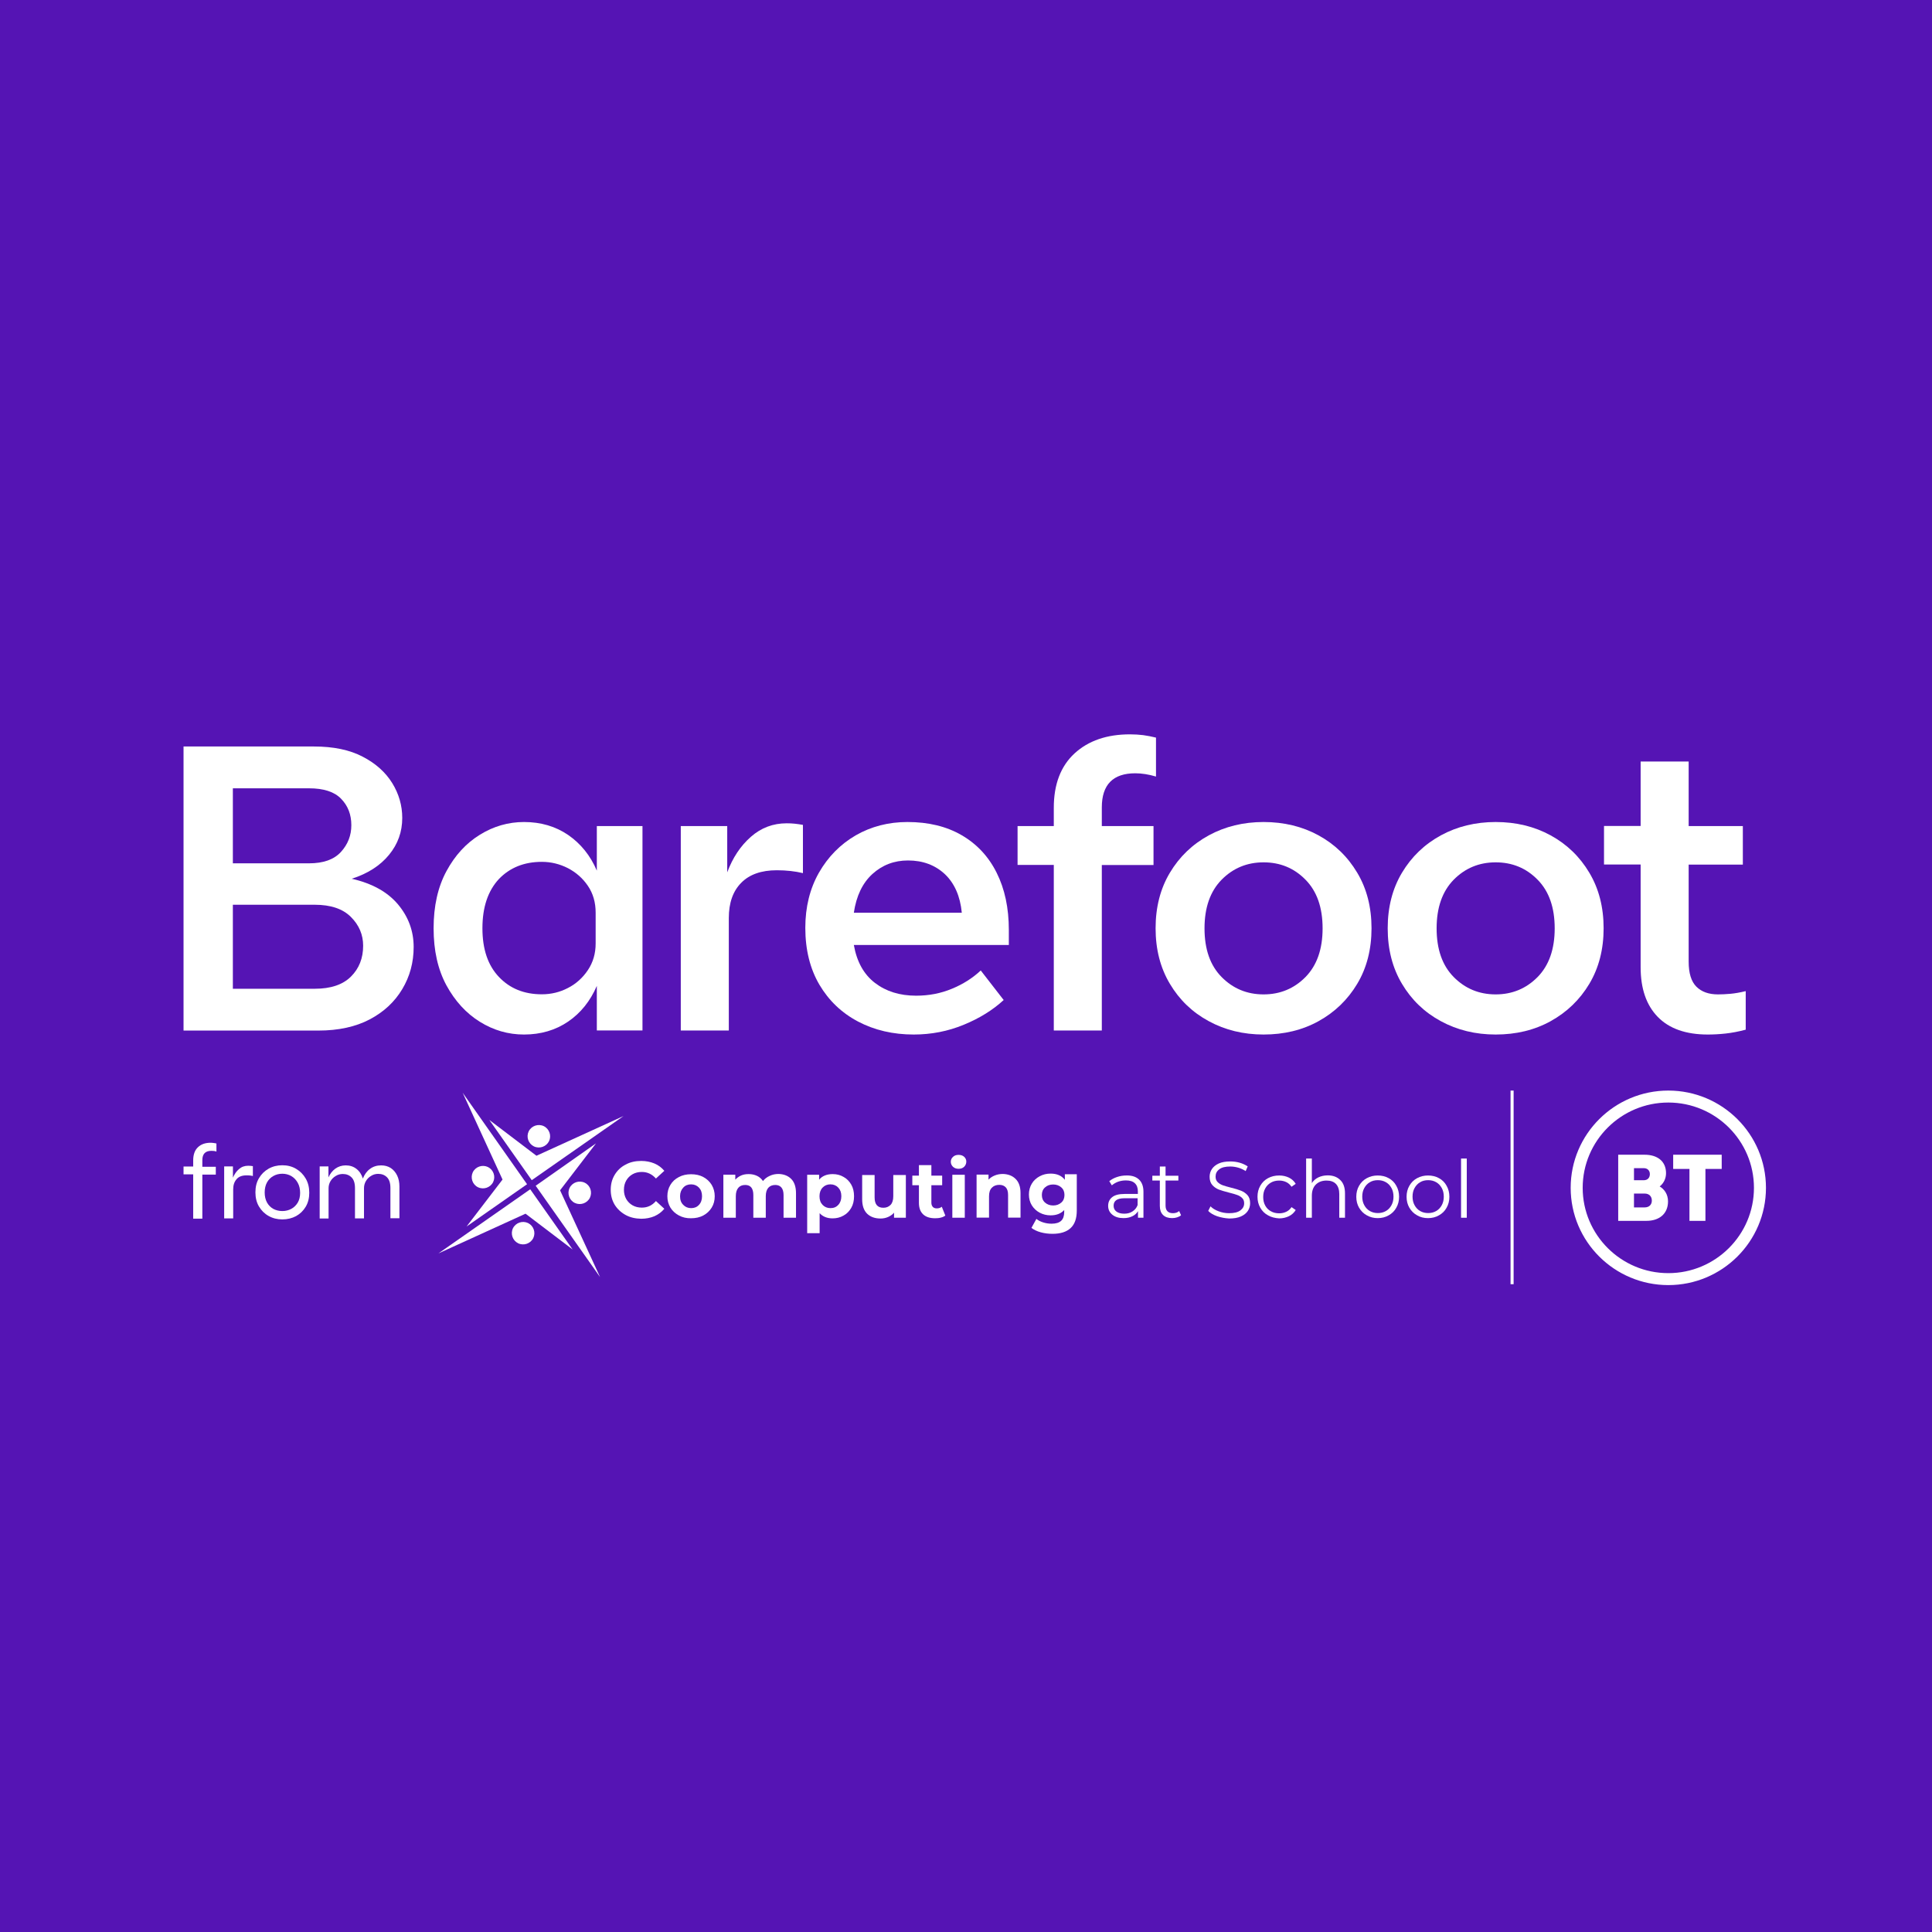<svg width="222" height="222" viewBox="0 0 222 222" fill="none" xmlns="http://www.w3.org/2000/svg">
<path d="M0 0H222V222H0V0Z" fill="#5514B4"/>
<g clip-path="url(#clip0)">
<path d="M21.09 85.777H36.061C38.308 85.777 40.178 86.163 41.671 86.947C43.165 87.719 44.294 88.73 45.069 89.98C45.833 91.218 46.221 92.558 46.221 93.989C46.221 95.579 45.719 96.987 44.704 98.225C43.689 99.463 42.264 100.383 40.417 100.974C42.755 101.508 44.522 102.485 45.73 103.916C46.928 105.347 47.532 106.982 47.532 108.811C47.532 110.583 47.099 112.195 46.221 113.66C45.343 115.126 44.1 116.284 42.481 117.136C40.862 117.988 38.889 118.419 36.586 118.419H21.09V85.777ZM35.503 90.582H26.757V99.202H35.503C37.156 99.202 38.376 98.77 39.174 97.896C39.972 97.022 40.371 95.999 40.371 94.818C40.371 93.603 39.984 92.592 39.197 91.786C38.422 90.979 37.19 90.582 35.503 90.582ZM36.153 103.961H26.757V113.615H36.164C38 113.615 39.391 113.149 40.326 112.218C41.261 111.287 41.728 110.106 41.728 108.674C41.728 107.402 41.261 106.301 40.326 105.369C39.391 104.427 38 103.961 36.153 103.961Z" fill="white"/>
<path d="M60.211 118.874C58.398 118.874 56.711 118.386 55.137 117.409C53.564 116.432 52.287 115.035 51.295 113.218C50.314 111.401 49.824 109.22 49.824 106.665C49.824 104.12 50.314 101.928 51.295 100.111C52.275 98.294 53.552 96.897 55.137 95.92C56.711 94.944 58.41 94.455 60.211 94.455C62.15 94.455 63.837 94.955 65.285 95.943C66.733 96.942 67.839 98.305 68.58 100.043V94.921H73.825V118.408H68.58V113.286C67.828 115.024 66.733 116.398 65.285 117.386C63.837 118.374 62.138 118.874 60.211 118.874ZM55.434 106.665C55.434 109.061 56.061 110.924 57.326 112.253C58.592 113.593 60.234 114.252 62.264 114.252C63.324 114.252 64.327 114.013 65.262 113.525C66.197 113.048 66.961 112.355 67.554 111.469C68.147 110.583 68.444 109.561 68.444 108.414V104.87C68.444 103.689 68.147 102.667 67.554 101.792C66.961 100.918 66.197 100.248 65.262 99.759C64.327 99.282 63.324 99.032 62.264 99.032C60.234 99.032 58.592 99.691 57.326 101.008C56.072 102.36 55.434 104.234 55.434 106.665Z" fill="white"/>
<path d="M78.227 118.409V94.921H83.563V100.237C84.19 98.556 85.091 97.204 86.276 96.159C87.462 95.115 88.831 94.603 90.393 94.603C90.701 94.603 91.02 94.615 91.328 94.649C91.635 94.683 91.955 94.728 92.263 94.785V100.328C91.362 100.112 90.359 99.998 89.264 99.998C87.485 99.998 86.117 100.475 85.171 101.441C84.213 102.406 83.745 103.758 83.745 105.496V118.409H78.227Z" fill="white"/>
<path d="M115.329 114.91C114.086 116.057 112.547 117.011 110.745 117.75C108.932 118.499 107.017 118.874 104.987 118.874C102.616 118.874 100.483 118.374 98.602 117.386C96.709 116.387 95.238 114.978 94.155 113.15C93.083 111.321 92.536 109.141 92.536 106.619C92.536 104.223 93.061 102.11 94.098 100.282C95.147 98.453 96.55 97.022 98.328 95.988C100.107 94.966 102.091 94.455 104.269 94.455C106.675 94.455 108.75 94.955 110.495 95.966C112.239 96.977 113.585 98.408 114.52 100.282C115.454 102.144 115.922 104.336 115.922 106.858V108.584H98.112C98.454 110.515 99.263 111.969 100.54 112.945C101.817 113.922 103.391 114.411 105.261 114.411C106.732 114.411 108.1 114.149 109.377 113.616C110.654 113.093 111.76 112.389 112.695 111.514L115.329 114.91ZM104.337 98.873C102.741 98.873 101.384 99.396 100.244 100.429C99.104 101.474 98.397 102.951 98.112 104.881H110.517C110.335 102.985 109.685 101.508 108.579 100.452C107.462 99.407 106.048 98.873 104.337 98.873Z" fill="white"/>
<path d="M121.088 118.409V99.384H116.926V94.921H121.088V92.82C121.088 90.117 121.886 88.038 123.471 86.573C125.067 85.108 127.188 84.381 129.844 84.381C130.38 84.381 130.882 84.415 131.361 84.472C131.84 84.54 132.33 84.631 132.832 84.756V89.231C131.988 88.981 131.19 88.856 130.449 88.856C127.895 88.856 126.606 90.162 126.606 92.774V94.921H132.547V99.396H126.606V118.409H121.088Z" fill="white"/>
<path d="M145.192 118.874C142.877 118.874 140.779 118.363 138.898 117.341C137.005 116.319 135.523 114.888 134.428 113.048C133.333 111.219 132.786 109.084 132.786 106.665C132.786 104.245 133.333 102.11 134.428 100.282C135.523 98.453 137.005 97.022 138.898 95.988C140.779 94.966 142.877 94.455 145.192 94.455C147.529 94.455 149.639 94.966 151.508 95.988C153.378 97.011 154.861 98.442 155.955 100.282C157.05 102.11 157.597 104.245 157.597 106.665C157.597 109.084 157.05 111.219 155.955 113.048C154.861 114.876 153.378 116.307 151.508 117.341C149.639 118.374 147.529 118.874 145.192 118.874ZM145.192 114.263C147.096 114.263 148.704 113.593 150.015 112.264C151.326 110.924 151.976 109.061 151.976 106.676C151.976 104.279 151.326 102.417 150.015 101.088C148.704 99.748 147.096 99.089 145.192 99.089C143.288 99.089 141.68 99.759 140.369 101.088C139.057 102.428 138.407 104.291 138.407 106.676C138.407 109.072 139.057 110.935 140.369 112.264C141.68 113.593 143.288 114.263 145.192 114.263Z" fill="white"/>
<path d="M171.861 118.874C169.546 118.874 167.448 118.363 165.567 117.341C163.674 116.319 162.192 114.888 161.097 113.048C160.003 111.219 159.456 109.084 159.456 106.665C159.456 104.245 160.003 102.11 161.097 100.282C162.192 98.453 163.674 97.022 165.567 95.988C167.448 94.966 169.546 94.455 171.861 94.455C174.199 94.455 176.308 94.966 178.178 95.988C180.048 97.011 181.53 98.442 182.625 100.282C183.719 102.11 184.267 104.245 184.267 106.665C184.267 109.084 183.719 111.219 182.625 113.048C181.53 114.876 180.048 116.307 178.178 117.341C176.308 118.374 174.199 118.874 171.861 118.874ZM171.861 114.263C173.765 114.263 175.373 113.593 176.684 112.264C177.995 110.924 178.645 109.061 178.645 106.676C178.645 104.279 177.995 102.417 176.684 101.088C175.373 99.748 173.765 99.089 171.861 99.089C169.957 99.089 168.349 99.759 167.038 101.088C165.727 102.428 165.077 104.291 165.077 106.676C165.077 109.072 165.727 110.935 167.038 112.264C168.349 113.593 169.957 114.263 171.861 114.263Z" fill="white"/>
<path d="M188.52 111.139V99.339H184.312V94.909H188.52V87.504H194.039V94.921H200.264V99.35H194.039V110.492C194.039 111.832 194.335 112.786 194.928 113.377C195.521 113.967 196.342 114.263 197.414 114.263C197.847 114.263 198.326 114.24 198.839 114.194C199.352 114.149 199.933 114.047 200.595 113.888V118.317C199.785 118.533 199.01 118.681 198.28 118.76C197.55 118.84 196.866 118.874 196.239 118.874C193.708 118.874 191.792 118.192 190.481 116.841C189.17 115.489 188.52 113.593 188.52 111.139Z" fill="white"/>
<path d="M192.248 132.686H197.836V134.321H195.966V140.284H194.13V134.321H192.26V132.686H192.248ZM191.701 146.292C186.274 146.292 181.861 141.897 181.861 136.49C181.861 131.084 186.274 126.689 191.701 126.689C197.129 126.689 201.541 131.084 201.541 136.49C201.541 141.897 197.129 146.292 191.701 146.292ZM191.701 147.666C197.893 147.666 202.921 142.658 202.921 136.49C202.921 130.323 197.893 125.314 191.701 125.314C185.51 125.314 180.481 130.323 180.481 136.49C180.481 142.658 185.51 147.666 191.701 147.666ZM189.808 137.956C189.808 137.479 189.501 137.149 188.987 137.149H187.756V138.739H188.987C189.501 138.739 189.808 138.421 189.808 137.956ZM189.58 134.912C189.58 134.514 189.318 134.23 188.885 134.23H187.756V135.616H188.885C189.318 135.616 189.58 135.332 189.58 134.912ZM191.667 138.046C191.667 139.489 190.641 140.284 189.193 140.284H185.943V132.686H188.976C190.447 132.686 191.439 133.435 191.439 134.809C191.439 135.434 191.154 135.991 190.709 136.331C191.222 136.627 191.667 137.217 191.667 138.046Z" fill="white"/>
<path d="M22.199 140.001V134.942H21.09V134.041H22.199V133.344C22.199 132.66 22.389 132.152 22.754 131.817C23.119 131.468 23.615 131.309 24.213 131.309C24.33 131.309 24.432 131.323 24.549 131.338C24.651 131.352 24.767 131.367 24.87 131.396V132.326C24.753 132.282 24.651 132.253 24.563 132.253C24.461 132.239 24.374 132.239 24.286 132.239C23.586 132.239 23.25 132.602 23.25 133.314V134.07H24.797V134.971H23.25V140.03H22.199V140.001Z" fill="white"/>
<path d="M25.759 140V134.026H26.766V135.319C26.941 134.912 27.174 134.578 27.466 134.331C27.773 134.069 28.108 133.953 28.517 133.953C28.692 133.953 28.867 133.968 29.057 133.997V135.13C28.94 135.101 28.823 135.087 28.706 135.072C28.59 135.058 28.458 135.058 28.312 135.058C27.816 135.058 27.422 135.203 27.174 135.508C26.912 135.814 26.795 136.192 26.795 136.671V140H25.759Z" fill="white"/>
<path d="M32.443 140.118C31.859 140.118 31.334 139.987 30.867 139.725C30.4 139.463 30.035 139.1 29.758 138.635C29.48 138.17 29.349 137.617 29.349 137.007C29.349 136.382 29.48 135.844 29.758 135.379C30.035 134.914 30.4 134.551 30.867 134.289C31.334 134.027 31.859 133.896 32.443 133.896C33.026 133.896 33.552 134.027 34.019 134.303C34.486 134.58 34.85 134.943 35.128 135.423C35.405 135.902 35.536 136.44 35.536 137.051C35.536 137.661 35.405 138.199 35.128 138.664C34.85 139.129 34.486 139.478 34.019 139.74C33.552 139.987 33.026 140.118 32.443 140.118ZM32.443 139.158C32.822 139.158 33.158 139.071 33.464 138.911C33.77 138.751 34.019 138.504 34.208 138.199C34.398 137.879 34.486 137.501 34.486 137.065C34.486 136.629 34.398 136.237 34.208 135.902C34.019 135.568 33.785 135.321 33.464 135.132C33.158 134.958 32.807 134.87 32.443 134.87C32.063 134.87 31.713 134.958 31.407 135.132C31.1 135.306 30.852 135.553 30.677 135.873C30.502 136.193 30.414 136.585 30.414 137.022C30.414 137.458 30.502 137.85 30.677 138.17C30.852 138.49 31.1 138.737 31.407 138.911C31.713 139.071 32.063 139.158 32.443 139.158Z" fill="white"/>
<path d="M36.733 140V134.026H37.74V135.291C37.93 134.869 38.193 134.535 38.528 134.288C38.878 134.041 39.272 133.91 39.725 133.91C40.206 133.91 40.615 134.041 40.965 134.317C41.315 134.593 41.549 134.957 41.695 135.422C41.884 134.957 42.147 134.579 42.512 134.317C42.877 134.041 43.3 133.91 43.796 133.91C44.219 133.91 44.584 134.012 44.905 134.215C45.211 134.419 45.459 134.71 45.635 135.073C45.81 135.436 45.897 135.858 45.897 136.338V139.986H44.861V136.512C44.861 135.945 44.73 135.538 44.467 135.276C44.205 135.015 43.869 134.884 43.46 134.884C43.169 134.884 42.891 134.957 42.643 135.117C42.395 135.262 42.191 135.465 42.045 135.713C41.899 135.96 41.826 136.236 41.826 136.526V140H40.79V136.526C40.79 135.96 40.659 135.553 40.396 135.291C40.133 135.029 39.798 134.899 39.389 134.899C39.097 134.899 38.82 134.971 38.572 135.131C38.324 135.276 38.12 135.48 37.974 135.727C37.828 135.974 37.755 136.25 37.755 136.541V140.015H36.733V140Z" fill="white"/>
<path d="M173.925 125.314H173.572V147.564H173.925V125.314Z" fill="white"/>
<path d="M71.884 139.607C71.359 139.316 70.936 138.924 70.629 138.43C70.323 137.921 70.177 137.354 70.177 136.714C70.177 136.075 70.323 135.508 70.629 134.999C70.936 134.491 71.344 134.098 71.884 133.822C72.409 133.531 73.008 133.4 73.679 133.4C74.233 133.4 74.744 133.502 75.196 133.691C75.649 133.88 76.028 134.171 76.335 134.534L75.371 135.421C74.934 134.927 74.394 134.665 73.752 134.665C73.358 134.665 72.993 134.752 72.687 134.927C72.38 135.101 72.132 135.348 71.957 135.653C71.782 135.959 71.694 136.322 71.694 136.714C71.694 137.107 71.782 137.47 71.957 137.775C72.132 138.081 72.38 138.328 72.687 138.502C72.993 138.677 73.358 138.764 73.752 138.764C74.394 138.764 74.934 138.517 75.371 138.008L76.335 138.895C76.028 139.273 75.649 139.549 75.196 139.752C74.744 139.941 74.233 140.043 73.679 140.043C73.008 140.028 72.409 139.898 71.884 139.607Z" fill="white"/>
<path d="M80.318 138.445C80.552 138.198 80.668 137.864 80.668 137.457C80.668 137.035 80.552 136.716 80.318 136.468C80.085 136.221 79.778 136.091 79.413 136.091C79.049 136.091 78.742 136.207 78.509 136.468C78.275 136.716 78.144 137.05 78.144 137.457C78.144 137.878 78.26 138.198 78.509 138.445C78.742 138.692 79.049 138.823 79.413 138.823C79.778 138.823 80.085 138.707 80.318 138.445ZM78.012 139.666C77.604 139.448 77.268 139.143 77.035 138.765C76.801 138.373 76.685 137.937 76.685 137.457C76.685 136.963 76.801 136.527 77.035 136.149C77.268 135.756 77.589 135.466 78.012 135.248C78.421 135.029 78.888 134.928 79.413 134.928C79.939 134.928 80.406 135.029 80.814 135.248C81.223 135.466 81.544 135.771 81.777 136.149C82.011 136.541 82.127 136.977 82.127 137.457C82.127 137.951 82.011 138.387 81.777 138.765C81.544 139.143 81.223 139.448 80.814 139.666C80.406 139.884 79.939 139.986 79.413 139.986C78.888 140.001 78.421 139.884 78.012 139.666Z" fill="white"/>
<path d="M90.912 135.463C91.277 135.827 91.466 136.379 91.466 137.106V139.926H90.036V137.324C90.036 136.931 89.949 136.641 89.788 136.452C89.628 136.263 89.394 136.161 89.088 136.161C88.752 136.161 88.49 136.263 88.285 136.481C88.096 136.699 87.993 137.019 87.993 137.455V139.926H86.563V137.324C86.563 136.553 86.257 136.161 85.629 136.161C85.294 136.161 85.031 136.263 84.841 136.481C84.652 136.699 84.55 137.019 84.55 137.455V139.926H83.12V134.984H84.491V135.551C84.681 135.347 84.9 135.187 85.162 135.071C85.425 134.955 85.717 134.911 86.038 134.911C86.388 134.911 86.709 134.984 86.987 135.115C87.264 135.245 87.497 135.449 87.672 135.71C87.877 135.449 88.125 135.26 88.446 135.115C88.752 134.969 89.088 134.896 89.467 134.896C90.051 134.911 90.547 135.1 90.912 135.463Z" fill="white"/>
<path d="M96.326 138.444C96.559 138.197 96.676 137.863 96.676 137.456C96.676 137.034 96.559 136.714 96.326 136.467C96.093 136.22 95.786 136.089 95.421 136.089C95.056 136.089 94.75 136.22 94.517 136.467C94.283 136.714 94.166 137.049 94.166 137.456C94.166 137.877 94.283 138.197 94.517 138.444C94.75 138.691 95.056 138.822 95.421 138.822C95.801 138.822 96.093 138.706 96.326 138.444ZM96.924 135.232C97.304 135.435 97.596 135.741 97.814 136.119C98.033 136.496 98.135 136.947 98.135 137.456C98.135 137.964 98.033 138.415 97.814 138.793C97.596 139.171 97.304 139.476 96.924 139.68C96.545 139.898 96.122 139.999 95.669 139.999C95.042 139.999 94.546 139.796 94.181 139.403V141.7H92.751V134.985H94.123V135.552C94.473 135.13 94.998 134.912 95.684 134.912C96.136 134.912 96.559 135.014 96.924 135.232Z" fill="white"/>
<path d="M104.089 134.986V139.928H102.731V139.347C102.542 139.565 102.308 139.725 102.046 139.841C101.783 139.957 101.491 140.016 101.185 140.016C100.528 140.016 100.017 139.827 99.638 139.463C99.258 139.085 99.069 138.533 99.069 137.806V135.015H100.499V137.588C100.499 138.388 100.834 138.78 101.506 138.78C101.856 138.78 102.119 138.664 102.337 138.446C102.542 138.228 102.644 137.893 102.644 137.457V135.015H104.089V134.986Z" fill="white"/>
<path d="M108.626 139.68C108.481 139.782 108.305 139.869 108.101 139.913C107.897 139.971 107.678 139.986 107.445 139.986C106.861 139.986 106.394 139.84 106.073 139.535C105.752 139.23 105.591 138.794 105.591 138.212V136.192H104.833V135.087H105.591V133.881H107.021V135.087H108.262V136.192H107.021V138.198C107.021 138.401 107.08 138.561 107.182 138.677C107.284 138.794 107.445 138.852 107.634 138.852C107.868 138.852 108.057 138.794 108.218 138.663L108.626 139.68Z" fill="white"/>
<path d="M109.429 134.985H110.86V139.927H109.429V134.985ZM109.502 134.069C109.342 133.91 109.254 133.721 109.254 133.503C109.254 133.27 109.342 133.081 109.502 132.936C109.663 132.776 109.882 132.703 110.145 132.703C110.407 132.703 110.626 132.776 110.787 132.921C110.947 133.067 111.035 133.255 111.035 133.473C111.035 133.706 110.947 133.91 110.787 134.069C110.626 134.229 110.407 134.302 110.145 134.302C109.882 134.302 109.678 134.229 109.502 134.069Z" fill="white"/>
<path d="M116.696 135.463C117.075 135.827 117.265 136.379 117.265 137.091V139.911H115.835V137.309C115.835 136.917 115.748 136.626 115.572 136.437C115.397 136.248 115.149 136.147 114.828 136.147C114.464 136.147 114.172 136.263 113.967 136.481C113.748 136.699 113.646 137.033 113.646 137.469V139.911H112.216V134.969H113.588V135.551C113.778 135.347 114.011 135.187 114.303 135.071C114.58 134.955 114.901 134.896 115.237 134.896C115.835 134.911 116.331 135.1 116.696 135.463Z" fill="white"/>
<path d="M121.95 138.184C122.198 137.966 122.314 137.675 122.314 137.312C122.314 136.949 122.198 136.658 121.95 136.44C121.701 136.222 121.395 136.105 121.016 136.105C120.636 136.105 120.315 136.222 120.082 136.44C119.834 136.658 119.717 136.949 119.717 137.312C119.717 137.675 119.834 137.966 120.082 138.184C120.33 138.402 120.636 138.518 121.016 138.518C121.395 138.518 121.701 138.402 121.95 138.184ZM123.73 134.986V139.1C123.73 140.001 123.496 140.684 123.015 141.12C122.548 141.556 121.847 141.774 120.943 141.774C120.461 141.774 120.009 141.716 119.586 141.6C119.162 141.484 118.798 141.309 118.52 141.091L119.089 140.059C119.294 140.233 119.556 140.364 119.877 140.466C120.198 140.568 120.519 140.611 120.84 140.611C121.337 140.611 121.701 140.495 121.935 140.277C122.168 140.059 122.285 139.71 122.285 139.26V139.042C121.906 139.449 121.395 139.652 120.724 139.652C120.271 139.652 119.848 139.55 119.469 139.347C119.089 139.143 118.798 138.867 118.564 138.504C118.345 138.14 118.229 137.733 118.229 137.254C118.229 136.789 118.345 136.367 118.564 136.004C118.783 135.64 119.089 135.364 119.469 135.161C119.848 134.957 120.257 134.855 120.724 134.855C121.439 134.855 121.993 135.088 122.358 135.568V134.928H123.73V134.986Z" fill="white"/>
<path d="M130.135 139.199C130.398 139.025 130.602 138.792 130.719 138.472V137.688H129.201C128.37 137.688 127.961 137.978 127.961 138.545C127.961 138.821 128.063 139.054 128.282 139.214C128.501 139.374 128.793 139.461 129.187 139.461C129.566 139.461 129.873 139.374 130.135 139.199ZM130.879 135.536C131.215 135.856 131.39 136.321 131.39 136.932V139.926H130.763V139.17C130.617 139.417 130.398 139.621 130.121 139.752C129.829 139.897 129.493 139.97 129.099 139.97C128.559 139.97 128.136 139.839 127.815 139.577C127.494 139.315 127.333 138.981 127.333 138.56C127.333 138.153 127.479 137.818 127.786 137.571C128.078 137.324 128.559 137.193 129.216 137.193H130.748V136.903C130.748 136.481 130.631 136.176 130.398 135.958C130.164 135.74 129.829 135.638 129.376 135.638C129.07 135.638 128.778 135.682 128.486 135.783C128.209 135.885 127.961 136.031 127.757 136.205L127.465 135.725C127.713 135.522 128.005 135.362 128.355 135.246C128.705 135.129 129.055 135.071 129.435 135.071C130.062 135.057 130.544 135.217 130.879 135.536Z" fill="white"/>
<path d="M135.71 139.635C135.593 139.751 135.433 139.824 135.258 139.882C135.082 139.94 134.893 139.969 134.688 139.969C134.236 139.969 133.886 139.853 133.638 139.606C133.39 139.359 133.273 139.01 133.273 138.574V135.652H132.412V135.1H133.273V134.039H133.93V135.1H135.403V135.652H133.93V138.53C133.93 138.821 134.003 139.039 134.149 139.185C134.294 139.33 134.499 139.403 134.776 139.403C134.907 139.403 135.039 139.388 135.17 139.344C135.301 139.301 135.403 139.243 135.491 139.155L135.71 139.635Z" fill="white"/>
<path d="M139.854 139.753C139.416 139.593 139.081 139.404 138.833 139.142L139.095 138.619C139.329 138.852 139.635 139.04 140.029 139.186C140.408 139.331 140.817 139.404 141.226 139.404C141.809 139.404 142.232 139.302 142.524 139.084C142.816 138.866 142.962 138.604 142.962 138.27C142.962 138.008 142.889 137.805 142.729 137.66C142.568 137.5 142.378 137.383 142.16 137.311C141.926 137.224 141.62 137.136 141.211 137.035C140.729 136.918 140.336 136.788 140.044 136.686C139.752 136.57 139.504 136.395 139.299 136.163C139.095 135.93 138.993 135.61 138.993 135.218C138.993 134.898 139.081 134.593 139.256 134.331C139.431 134.069 139.693 133.851 140.044 133.692C140.394 133.532 140.846 133.459 141.372 133.459C141.736 133.459 142.101 133.503 142.451 133.604C142.802 133.706 143.108 133.851 143.371 134.026L143.137 134.564C142.86 134.389 142.583 134.258 142.276 134.171C141.97 134.084 141.663 134.04 141.372 134.04C140.802 134.04 140.379 134.142 140.102 134.36C139.81 134.578 139.679 134.854 139.679 135.203C139.679 135.465 139.752 135.668 139.912 135.828C140.073 135.988 140.263 136.104 140.496 136.192C140.729 136.279 141.051 136.366 141.445 136.468C141.911 136.584 142.305 136.7 142.597 136.817C142.889 136.933 143.137 137.107 143.341 137.325C143.546 137.558 143.648 137.863 143.648 138.256C143.648 138.575 143.56 138.881 143.385 139.142C143.21 139.404 142.947 139.622 142.583 139.782C142.218 139.942 141.78 140.014 141.24 140.014C140.744 139.985 140.292 139.898 139.854 139.753Z" fill="white"/>
<path d="M145.706 139.651C145.326 139.447 145.035 139.157 144.816 138.779C144.597 138.401 144.495 137.979 144.495 137.514C144.495 137.049 144.597 136.628 144.816 136.25C145.035 135.872 145.326 135.581 145.706 135.378C146.085 135.174 146.508 135.072 146.99 135.072C147.413 135.072 147.778 135.159 148.113 135.319C148.435 135.479 148.697 135.712 148.887 136.032L148.405 136.366C148.245 136.133 148.041 135.944 147.792 135.828C147.544 135.712 147.282 135.654 146.99 135.654C146.64 135.654 146.319 135.726 146.041 135.886C145.764 136.046 145.545 136.264 145.385 136.555C145.224 136.846 145.151 137.165 145.151 137.543C145.151 137.921 145.224 138.241 145.385 138.532C145.545 138.822 145.764 139.04 146.041 139.186C146.319 139.346 146.64 139.418 146.99 139.418C147.282 139.418 147.544 139.36 147.792 139.244C148.041 139.128 148.245 138.953 148.405 138.706L148.887 139.04C148.697 139.346 148.435 139.593 148.099 139.753C147.763 139.912 147.398 140 146.99 140C146.508 139.971 146.085 139.869 145.706 139.651Z" fill="white"/>
<path d="M154.009 135.596C154.374 135.945 154.549 136.454 154.549 137.137V139.927H153.892V137.195C153.892 136.701 153.761 136.308 153.513 136.047C153.265 135.785 152.9 135.654 152.433 135.654C151.908 135.654 151.499 135.814 151.192 136.119C150.886 136.424 150.74 136.861 150.74 137.398V139.927H150.083V133.125H150.74V135.945C150.915 135.669 151.163 135.451 151.484 135.291C151.791 135.145 152.156 135.058 152.564 135.058C153.162 135.058 153.644 135.233 154.009 135.596Z" fill="white"/>
<path d="M159.247 139.157C159.524 138.997 159.728 138.779 159.889 138.488C160.049 138.197 160.122 137.878 160.122 137.5C160.122 137.136 160.049 136.802 159.889 136.511C159.728 136.221 159.524 136.003 159.247 135.843C158.969 135.683 158.663 135.61 158.327 135.61C157.977 135.61 157.671 135.683 157.408 135.843C157.131 136.003 156.926 136.221 156.766 136.511C156.605 136.802 156.532 137.122 156.532 137.5C156.532 137.863 156.605 138.197 156.766 138.488C156.926 138.779 157.131 138.997 157.408 139.157C157.685 139.317 157.992 139.389 158.327 139.389C158.663 139.389 158.969 139.317 159.247 139.157ZM157.058 139.651C156.678 139.447 156.387 139.142 156.168 138.779C155.949 138.401 155.847 137.979 155.847 137.514C155.847 137.049 155.949 136.628 156.168 136.25C156.387 135.872 156.678 135.581 157.058 135.378C157.437 135.174 157.846 135.072 158.313 135.072C158.78 135.072 159.203 135.174 159.568 135.378C159.947 135.581 160.239 135.872 160.443 136.25C160.662 136.628 160.764 137.049 160.764 137.514C160.764 137.979 160.662 138.401 160.443 138.779C160.239 139.157 159.932 139.447 159.568 139.651C159.188 139.869 158.765 139.971 158.313 139.971C157.86 139.971 157.437 139.869 157.058 139.651Z" fill="white"/>
<path d="M165.025 139.157C165.303 138.997 165.507 138.779 165.668 138.488C165.828 138.197 165.901 137.878 165.901 137.5C165.901 137.136 165.828 136.802 165.668 136.511C165.507 136.221 165.303 136.003 165.025 135.843C164.748 135.683 164.442 135.61 164.106 135.61C163.756 135.61 163.45 135.683 163.187 135.843C162.91 136.003 162.705 136.221 162.545 136.511C162.384 136.802 162.311 137.122 162.311 137.5C162.311 137.863 162.384 138.197 162.545 138.488C162.705 138.779 162.91 138.997 163.187 139.157C163.464 139.317 163.771 139.389 164.106 139.389C164.442 139.389 164.748 139.317 165.025 139.157ZM162.837 139.651C162.457 139.447 162.165 139.142 161.947 138.779C161.728 138.401 161.625 137.979 161.625 137.514C161.625 137.049 161.728 136.628 161.947 136.25C162.165 135.872 162.457 135.581 162.837 135.378C163.216 135.174 163.625 135.072 164.092 135.072C164.558 135.072 164.982 135.174 165.346 135.378C165.726 135.581 166.018 135.872 166.222 136.25C166.441 136.628 166.543 137.049 166.543 137.514C166.543 137.979 166.441 138.401 166.222 138.779C166.018 139.157 165.711 139.447 165.346 139.651C164.967 139.869 164.544 139.971 164.092 139.971C163.625 139.971 163.201 139.869 162.837 139.651Z" fill="white"/>
<path d="M168.542 133.125H167.885V139.927H168.542V133.125Z" fill="white"/>
<path d="M61.349 131.728C61.991 132.033 62.764 131.772 63.086 131.132C63.392 130.493 63.129 129.722 62.487 129.403C61.845 129.097 61.072 129.359 60.751 129.999C60.444 130.638 60.707 131.408 61.349 131.728Z" fill="white"/>
<path d="M71.652 128.24L61.642 132.804L56.228 128.691L61.102 135.61L71.652 128.24Z" fill="white"/>
<path d="M67.186 135.901C66.544 135.595 65.771 135.857 65.45 136.497C65.144 137.136 65.406 137.907 66.048 138.226C66.69 138.532 67.464 138.27 67.785 137.63C68.091 136.976 67.829 136.206 67.186 135.901Z" fill="white"/>
<path d="M68.951 146.745L64.355 136.773L68.484 131.381L61.553 136.25L68.951 146.745Z" fill="white"/>
<path d="M60.679 140.537C60.037 140.232 59.263 140.494 58.942 141.133C58.636 141.773 58.898 142.543 59.541 142.863C60.182 143.168 60.956 142.907 61.277 142.267C61.583 141.628 61.321 140.857 60.679 140.537Z" fill="white"/>
<path d="M50.377 144.026L60.387 139.462L65.8 143.575L60.926 136.656L50.377 144.026Z" fill="white"/>
<path d="M54.929 136.424C55.571 136.729 56.345 136.467 56.666 135.828C56.972 135.188 56.709 134.418 56.067 134.098C55.425 133.793 54.652 134.054 54.331 134.694C54.024 135.333 54.287 136.118 54.929 136.424Z" fill="white"/>
<path d="M53.164 125.566L57.745 135.538L53.616 140.93L60.562 136.075L53.164 125.566Z" fill="white"/>
</g>
<defs>
<clipPath id="clip0">
<rect width="181.819" height="63.285" fill="white" transform="translate(21.09 84.381)"/>
</clipPath>
</defs>
</svg>
